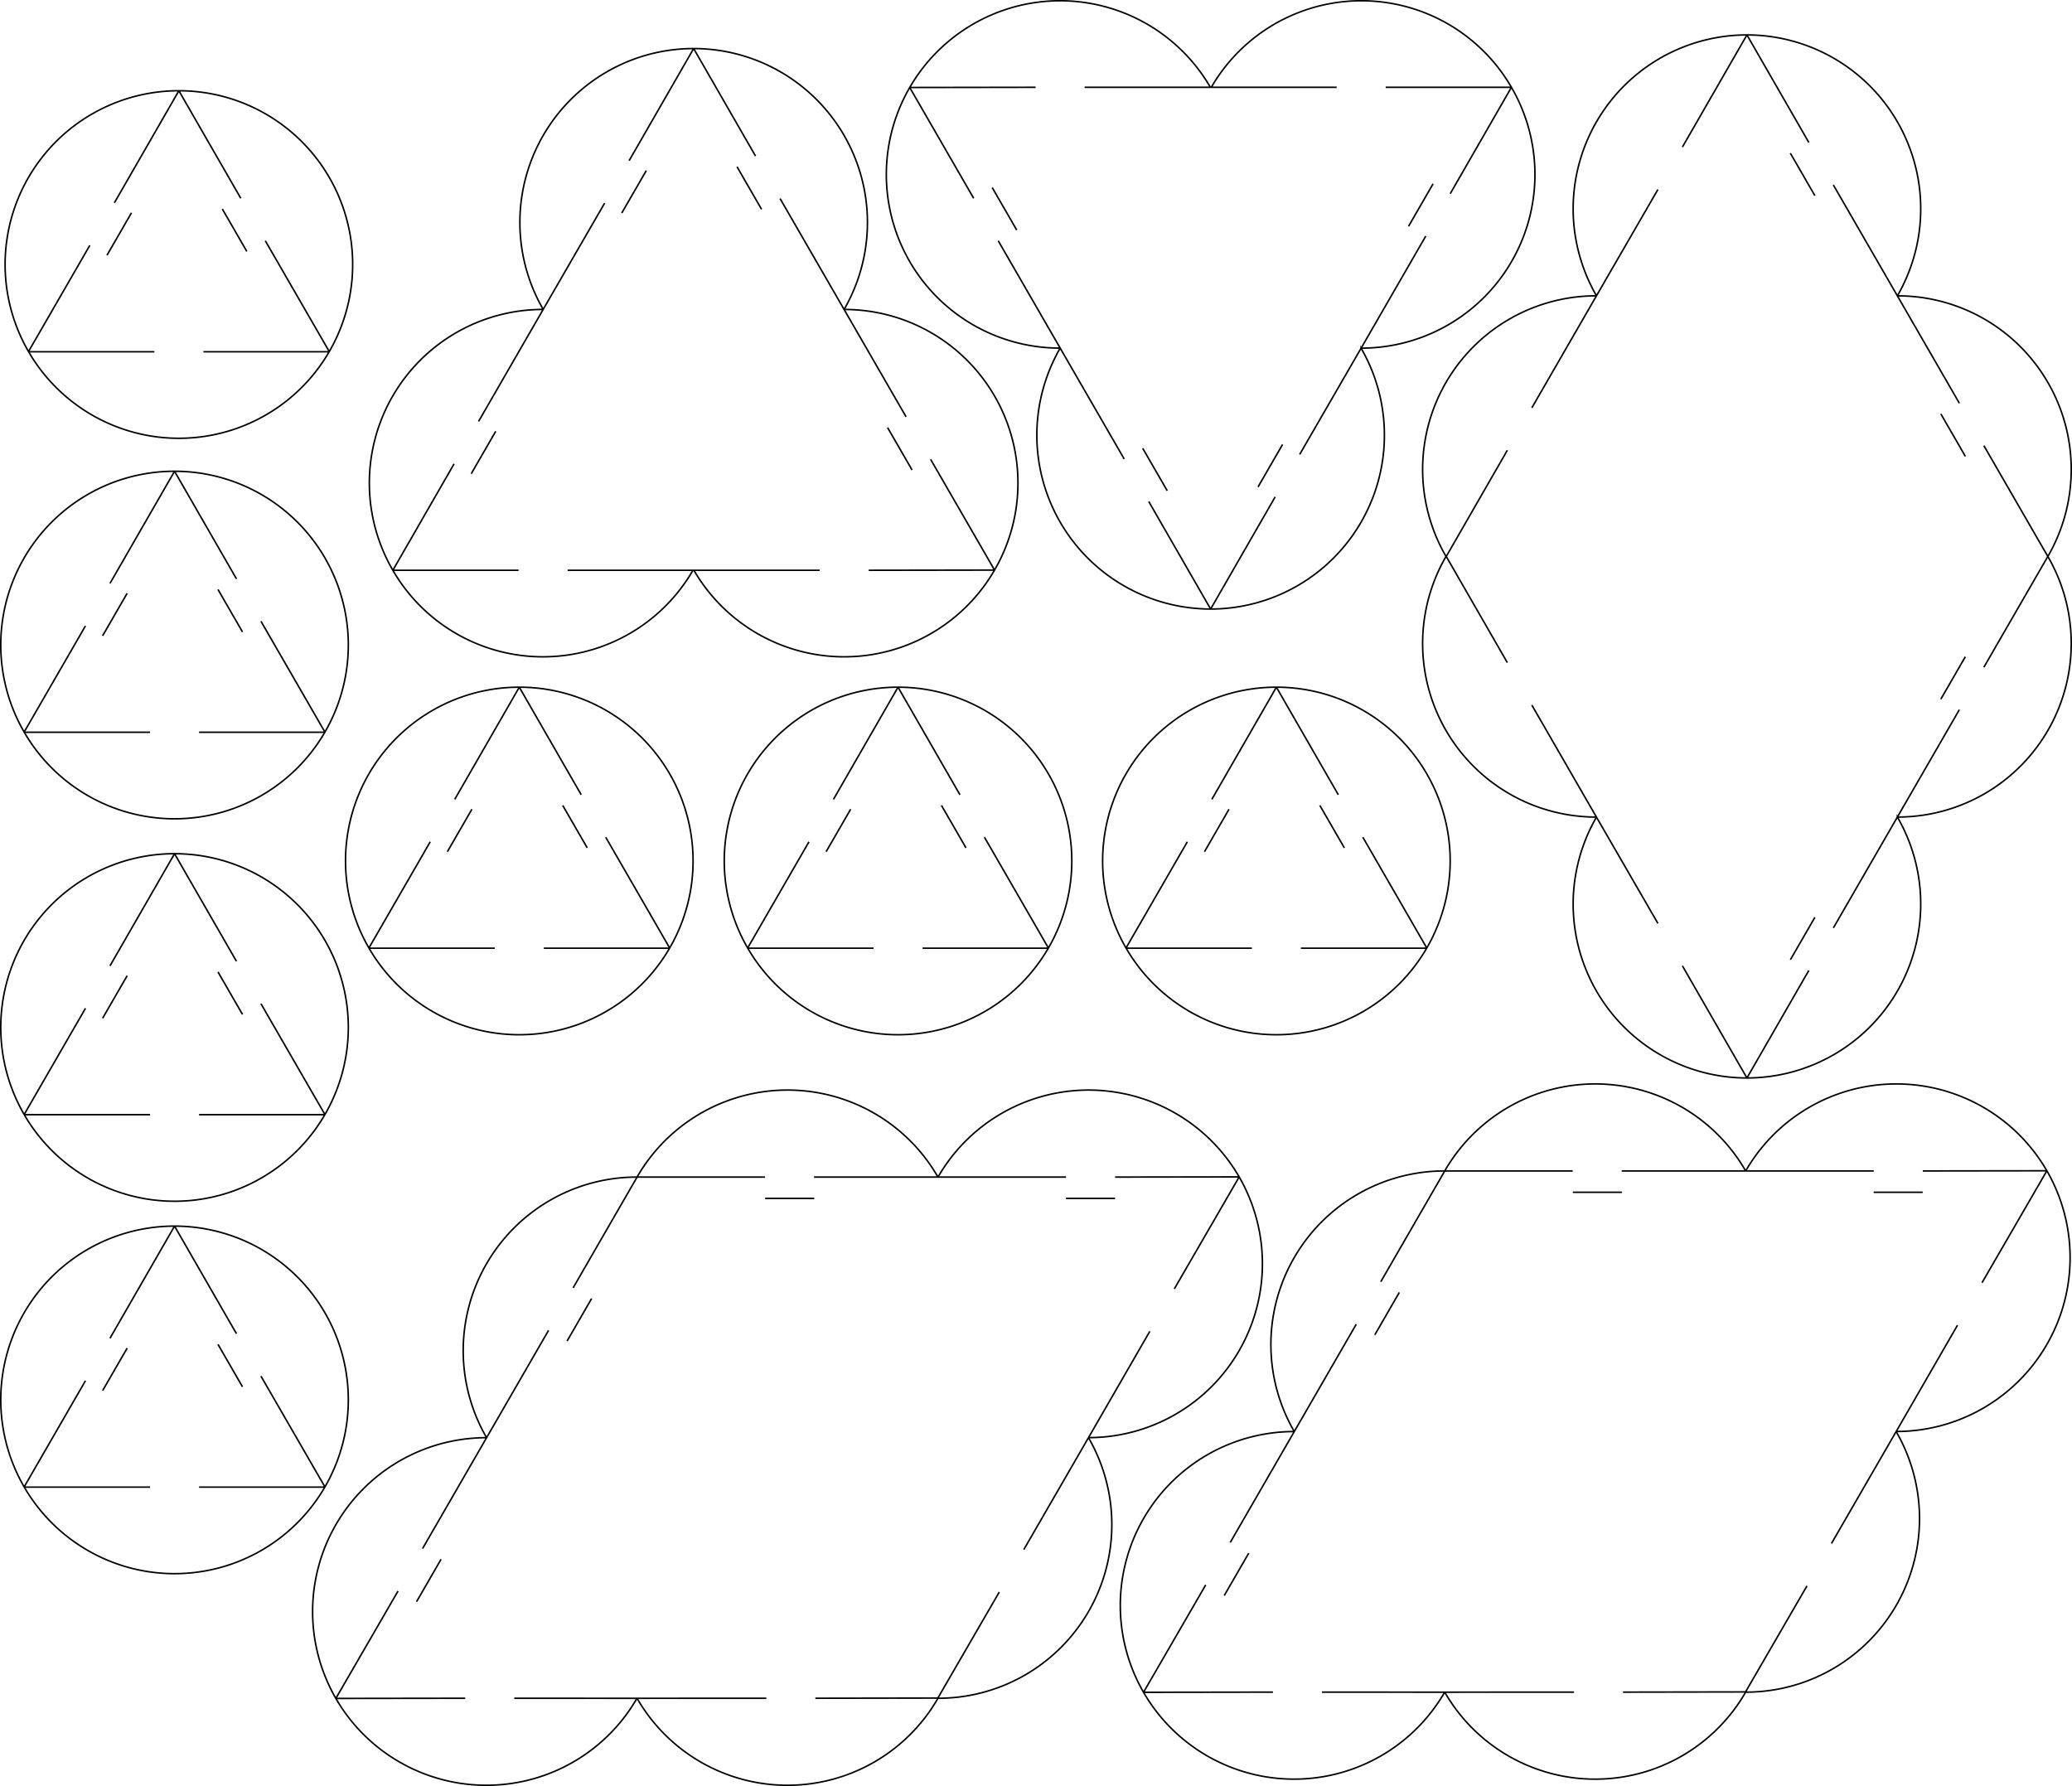 <svg id="OneCircle" xmlns="http://www.w3.org/2000/svg" viewBox="0 0 1351.942 1165.442"><defs><style>.cls-1{fill:none;stroke:#000;stroke-miterlimit:10;}</style></defs><title>Circle_Test</title><path id="SixCircles" class="cls-1" d="M807.88,1009.608l41.781-72.363A113.47,113.47,0,0,0,751.3,1107.377h0l40.578-70.056m75.852,69.942,80.054.041a113.457,113.457,0,0,1-196.48.079l84.427-.12m196.443,0-84.345.034a113.275,113.275,0,0,0,196.427-.162l-80.082.128M890.106,867.206l-40.445,70.039A113.266,113.266,0,0,1,947.846,767.2l-41.74,72.3m321.642-72.3-83.559,0a113.47,113.47,0,0,1,196.518-.115h0l-80.959.113m22.645,100.662L1242.4,937.207A113.456,113.456,0,0,0,1340.71,767.09l-42.317,73.056m-98.219,170.127,42.2-73.028a113.275,113.275,0,0,1-98.354,170.03l40.151-69.29M1063.311,767.206l80.878-.007a113.268,113.268,0,0,0-196.358.007h83.48m196.4,13.894h32m-228.292.012h32M819.959,1016.565l-16,27.713M918.2,846.448l-16,27.713" transform="translate(-5.169 -3.148)"/><path id="SixCircles-2" data-name="SixCircles" class="cls-1" d="M280.88,1013.608l41.781-72.363A113.47,113.47,0,0,0,224.3,1111.377h0l40.578-70.056m75.852,69.942,80.054.041a113.457,113.457,0,0,1-196.48.079l84.427-.12m196.443,0-84.345.034a113.275,113.275,0,0,0,196.427-.162l-80.082.128M363.106,871.206l-40.445,70.039A113.266,113.266,0,0,1,420.846,771.2l-41.74,72.3m321.642-72.3-83.559,0a113.47,113.47,0,0,1,196.518-.115h0l-80.959.113m22.645,100.662L715.4,941.207A113.456,113.456,0,0,0,813.71,771.09l-42.317,73.056m-98.219,170.127,42.2-73.028a113.275,113.275,0,0,1-98.354,170.03l40.151-69.29M536.311,771.206l80.878-.007a113.268,113.268,0,0,0-196.358.007h83.48m196.4,13.894h32m-228.292.012h32M292.959,1020.565l-16,27.713M391.2,850.448l-16,27.713" transform="translate(-5.169 -3.148)"/><path id="SixCircles-3" data-name="SixCircles" class="cls-1" d="M1201.4,123.825l41.778,72.365a113.47,113.47,0,0,0-98.159-170.247h0l40.381,70.17m-98.5,30.719-40.062,69.308a113.457,113.457,0,0,1,98.172-170.2L1102.9,99.119m-98.225,170.123,42.143-73.062a113.276,113.276,0,0,0-98.074,170.192l39.931-69.417m294.934-30.719-40.433-70.046a113.267,113.267,0,0,1,98.173,170.055l-41.74-72.3m-98.211,314.7,41.778-72.365a113.47,113.47,0,0,1-98.159,170.247h0L1185.4,636.36m-98.5-30.719-40.062-69.308a113.456,113.456,0,0,0,98.172,170.2l-42.11-73.175M1004.673,463.23l42.143,73.062A113.275,113.275,0,0,1,948.742,366.1l39.931,69.417m294.934,30.718-40.433,70.046a113.267,113.267,0,0,0,98.173-170.054l-41.74,72.3M1189.374,601.665l-16,27.713m114.135-197.713-16,27.713m-82.178-328.571-16-27.713m114.207,197.849-16-27.713" transform="translate(-5.169 -3.148)"/><path id="ThreeCircles" class="cls-1" d="M343.546,375.257H261.5a113.113,113.113,0,0,0,195.812,0H375.546M514.152,132.711l41.778,72.365A113.47,113.47,0,0,0,457.771,34.829h0L498.152,105m-98.5,30.719-40.062,69.308a113.456,113.456,0,0,1,98.172-170.2L415.654,108M317.429,278.127l42.143-73.062A113.276,113.276,0,0,0,261.5,375.257l39.931-69.417m238.552,69.417H457.933A113.358,113.358,0,0,0,654.1,375.13l-82.121.127m24.382-100.136L555.93,205.076A113.267,113.267,0,0,1,654.1,375.13l-41.74-72.3M502.074,139.707l-16-27.713m114.2,197.82-16-27.713m-255.651,2.476-16,27.713M426.841,114.479l-16,27.713" transform="translate(-5.169 -3.148)"/><path id="ThreeCircles-2" data-name="ThreeCircles" class="cls-1" d="M909.3,60.113h82.048a113.113,113.113,0,0,0-195.812,0H877.3M738.7,302.66,696.92,230.294a113.47,113.47,0,0,0,98.16,170.247h0L754.7,330.372m98.5-30.719,40.061-69.308a113.456,113.456,0,0,1-98.171,170.2l42.11-73.175m98.224-170.123-42.143,73.062A113.275,113.275,0,0,0,991.352,60.113L951.421,129.53M712.869,60.113h82.048a113.358,113.358,0,0,0-196.168.127l82.12-.127M656.488,160.249l40.432,70.045A113.267,113.267,0,0,1,598.748,60.24l41.74,72.3M750.776,295.663l16,27.713m-114.2-197.82,16,27.713m255.65-2.476,16-27.712M826.01,320.891l16-27.713" transform="translate(-5.169 -3.148)"/><path class="cls-1" d="M178.271,160.245l41.74,72.3A113.364,113.364,0,0,0,121.89,62.362l40.381,70.17M105.89,232.668H23.841a113.36,113.36,0,0,0,196.1,0H137.89m-58.117-97.13L121.89,62.362A113.364,113.364,0,0,0,23.769,232.541l40-69.29m102.457,3.96-16-27.713M74.97,169.705l16-27.713" transform="translate(-5.169 -3.148)"/><path class="cls-1" d="M175.437,408.528l41.74,72.3a113.364,113.364,0,0,0-98.122-170.178l40.382,70.169M103.055,480.951H21.006a113.36,113.36,0,0,0,196.1,0H135.055m-58.117-97.13,42.117-73.175A113.363,113.363,0,0,0,20.934,480.824l40-69.29m102.457,3.96-16-27.713m-75.26,30.208,16-27.713" transform="translate(-5.169 -3.148)"/><path class="cls-1" d="M175.437,658.077l41.74,72.3a113.365,113.365,0,0,0-98.122-170.179l40.382,70.17M103.055,730.5H21.006a113.36,113.36,0,0,0,196.1,0H135.055M76.938,633.37l42.117-73.176A113.364,113.364,0,0,0,20.934,730.373l40-69.29m102.457,3.96-16-27.713m-75.26,30.207,16-27.712" transform="translate(-5.169 -3.148)"/><path class="cls-1" d="M894.381,549.426l41.741,72.3A113.365,113.365,0,0,0,838,451.543l40.381,70.17M822,621.849H739.951a113.36,113.36,0,0,0,196.1,0H854m-58.117-97.13L838,451.543a113.364,113.364,0,0,0-98.121,170.179l40-69.29m102.457,3.96-16-27.713m-75.26,30.207,16-27.712" transform="translate(-5.169 -3.148)"/><path class="cls-1" d="M647.5,549.426l41.74,72.3a113.365,113.365,0,0,0-98.122-170.179l40.382,70.17M575.118,621.849H493.069a113.36,113.36,0,0,0,196.1,0H607.118M549,524.719l42.117-73.176A113.364,113.364,0,0,0,493,621.722l40-69.29m102.457,3.96-16-27.713M544.2,558.886l16-27.712" transform="translate(-5.169 -3.148)"/><path class="cls-1" d="M400.381,549.426l41.741,72.3A113.365,113.365,0,0,0,344,451.543l40.381,70.17M328,621.849H245.951a113.36,113.36,0,0,0,196.1,0H360m-58.117-97.13L344,451.543a113.364,113.364,0,0,0-98.121,170.179l40-69.29m102.457,3.96-16-27.713m-75.26,30.207,16-27.712" transform="translate(-5.169 -3.148)"/><path class="cls-1" d="M175.437,901.077l41.74,72.3a113.365,113.365,0,0,0-98.122-170.179l40.382,70.17M103.055,973.5H21.006a113.36,113.36,0,0,0,196.1,0H135.055M76.938,876.37l42.117-73.176A113.364,113.364,0,0,0,20.934,973.373l40-69.29m102.457,3.96-16-27.713m-75.26,30.207,16-27.712" transform="translate(-5.169 -3.148)"/></svg>